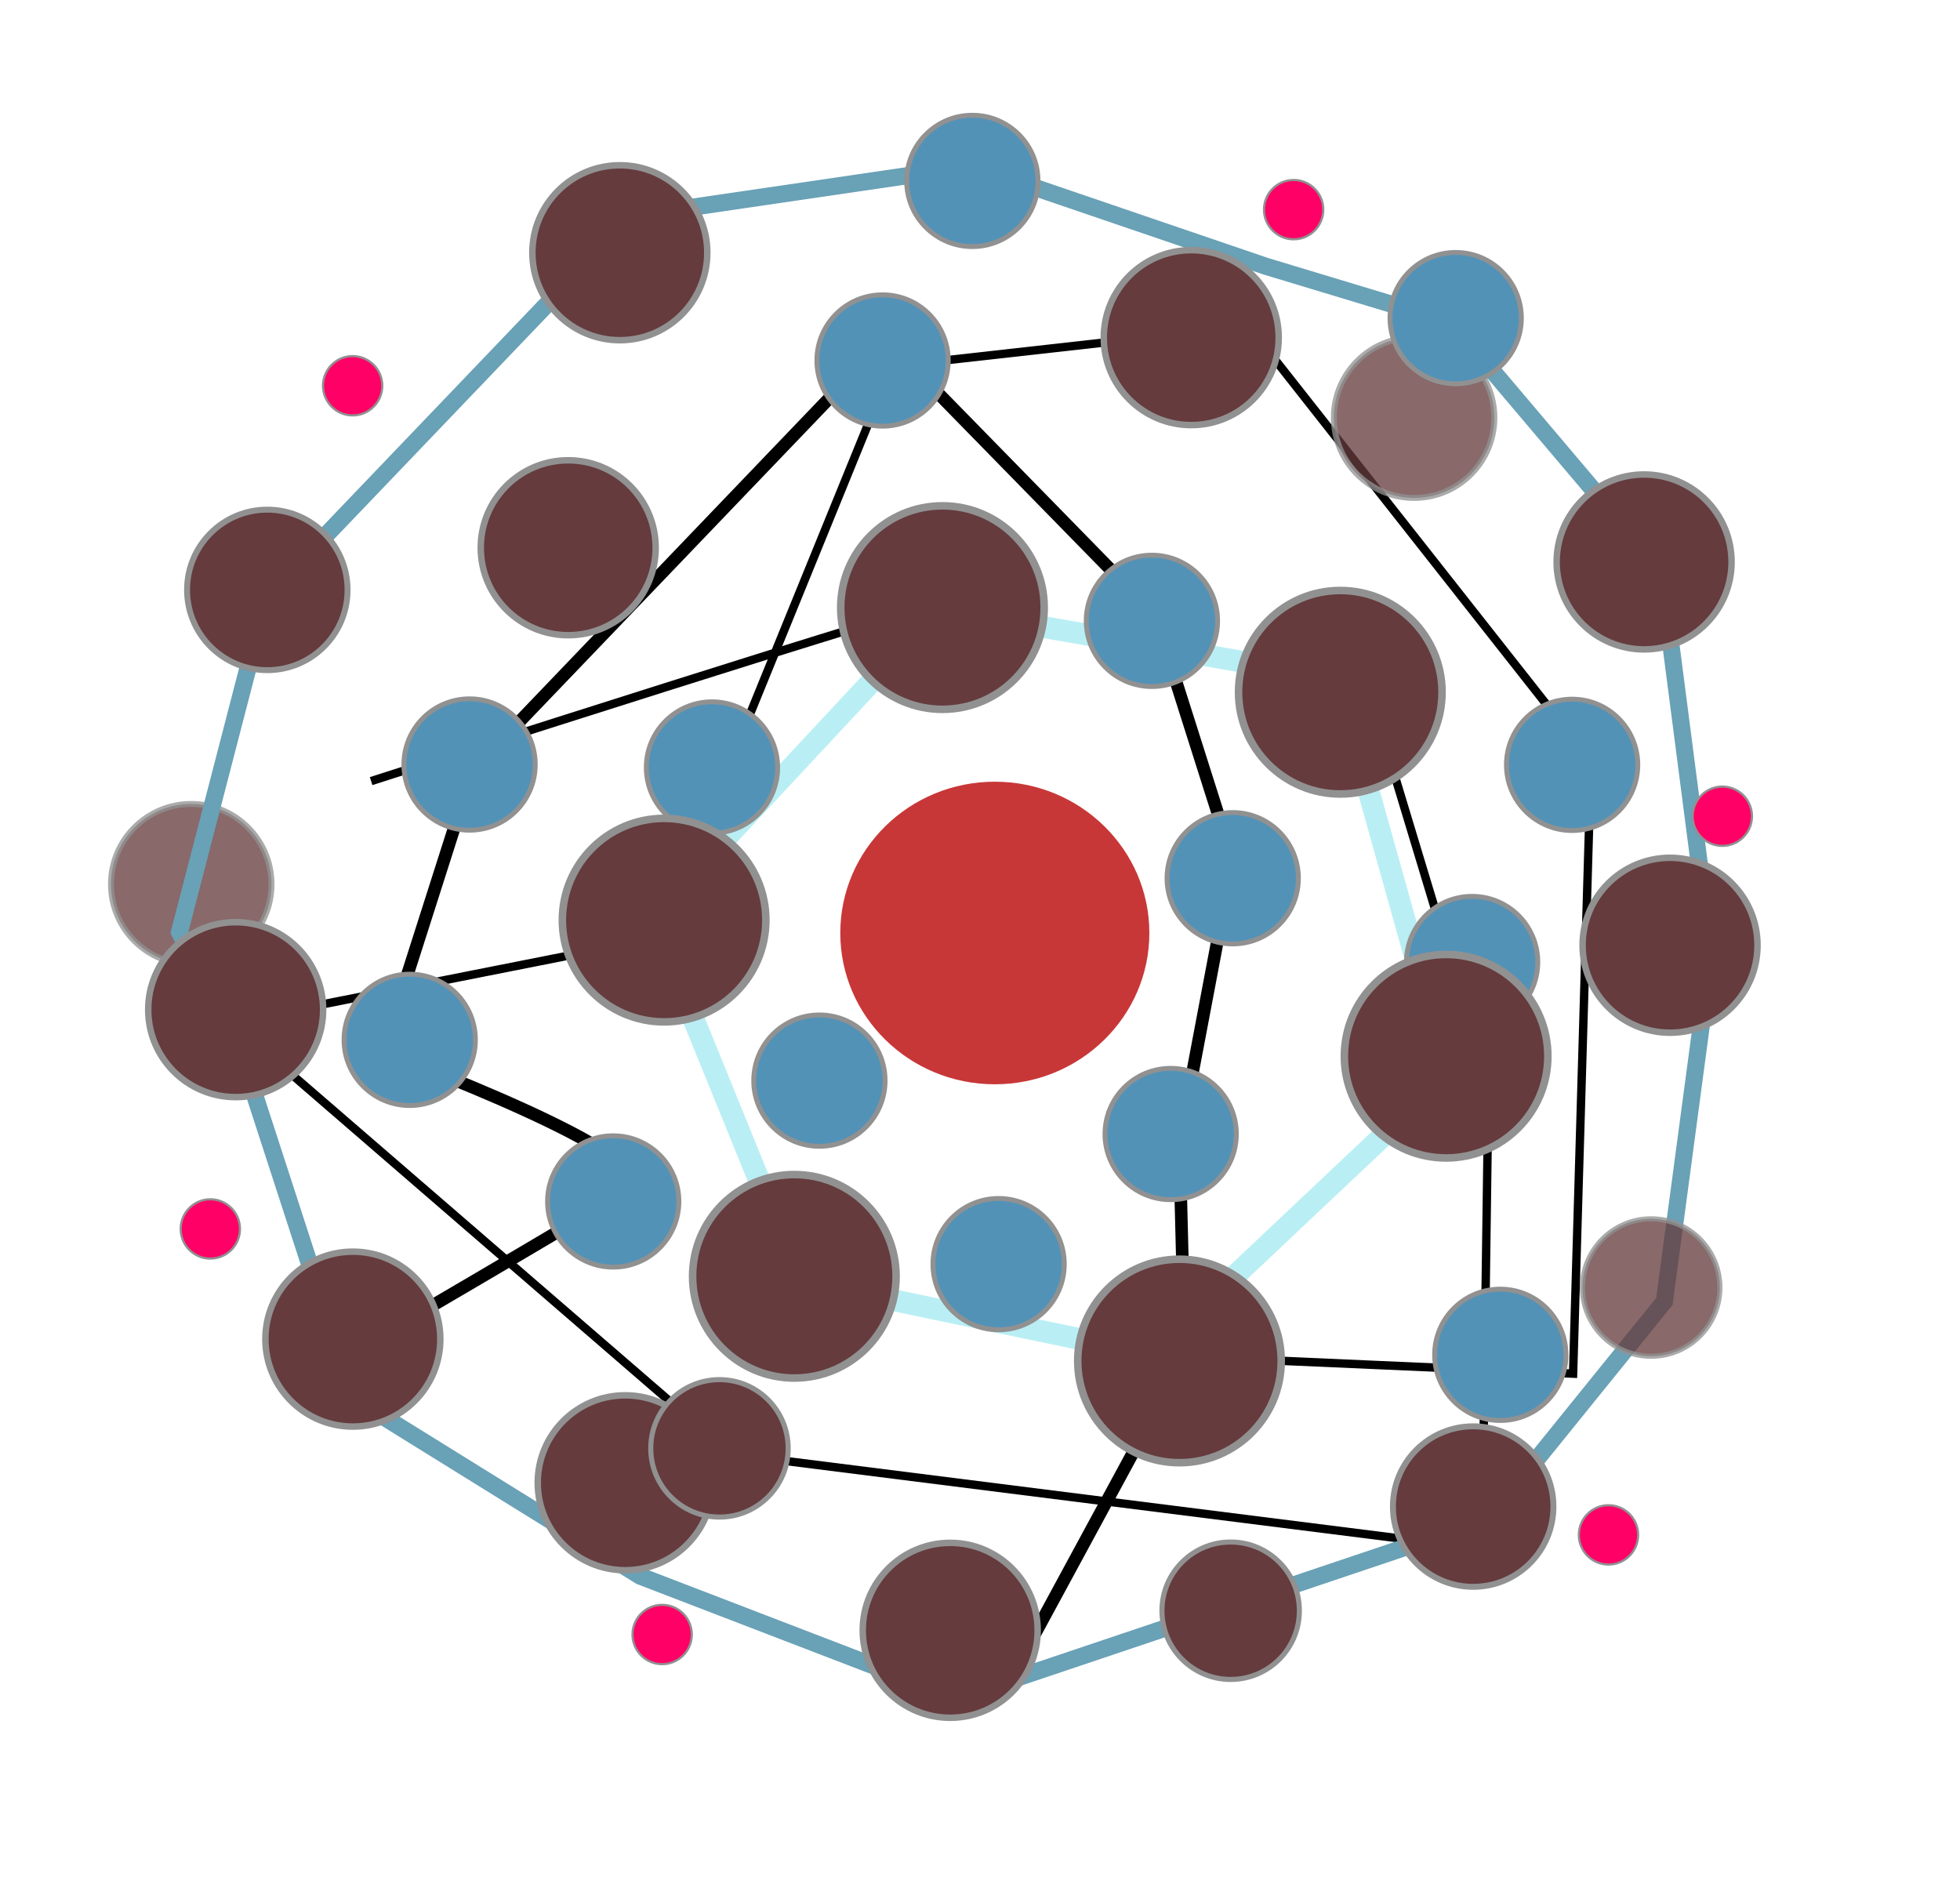 <?xml version="1.0" encoding="UTF-8" standalone="no"?>
<!-- Created with Inkscape (http://www.inkscape.org/) -->

<svg
   xmlns:dc="http://purl.org/dc/elements/1.1/"
   xmlns:cc="http://creativecommons.org/ns#"
   xmlns:rdf="http://www.w3.org/1999/02/22-rdf-syntax-ns#"
   xmlns:svg="http://www.w3.org/2000/svg"
   xmlns="http://www.w3.org/2000/svg"
   xmlns:sodipodi="http://sodipodi.sourceforge.net/DTD/sodipodi-0.dtd"
   xmlns:inkscape="http://www.inkscape.org/namespaces/inkscape"
   width="393.425"
   height="378.143"
   viewBox="0 0 393.425 378.143"
   id="svg4250"
   version="1.1"
   inkscape:version="0.91 r13725"
   inkscape:export-filename="/home/alumno/paquetes/src/TierraLuna/TierraLuna/imagenes/asteroide5.png"
   inkscape:export-xdpi="90"
   inkscape:export-ydpi="90"
   sodipodi:docname="asteroide3.svg">
  <defs
     id="defs4252">
    <filter
       inkscape:label="Evanescent"
       inkscape:menu="Blurs"
       inkscape:menu-tooltip="Blur the contents of objects, preserving the outline and adding progressive transparency at edges"
       style="color-interpolation-filters:sRGB;"
       id="filter4658">
      <feGaussianBlur
         stdDeviation="5"
         result="result3"
         id="feGaussianBlur4660" />
      <feColorMatrix
         values="1 0 0 0 0 0 1 0 0 0 0 0 1 0 0 0 0 0 50 0 "
         result="result7"
         id="feColorMatrix4662" />
      <feComposite
         operator="in"
         in2="SourceGraphic"
         result="result9"
         id="feComposite4664" />
      <feComposite
         in2="result7"
         operator="arithmetic"
         in="result9"
         k1="0.5"
         k3="0.5"
         result="result1"
         id="feComposite4666" />
      <feBlend
         in2="result1"
         result="result5"
         mode="screen"
         in="SourceGraphic"
         id="feBlend4668" />
      <feBlend
         in2="result5"
         mode="darken"
         in="result5"
         result="result6"
         id="feBlend4670" />
      <feComposite
         in2="SourceGraphic"
         operator="in"
         result="fbSourceGraphic"
         id="feComposite4672" />
      <feColorMatrix
         result="fbSourceGraphicAlpha"
         in="fbSourceGraphic"
         values="0 0 0 -1 0 0 0 0 -1 0 0 0 0 -1 0 0 0 0 1 0"
         id="feColorMatrix4674" />
      <feTurbulence
         id="feTurbulence4676"
         numOctaves="5"
         seed="0"
         type="fractalNoise"
         baseFrequency="0.08"
         in="fbSourceGraphic" />
      <feGaussianBlur
         id="feGaussianBlur4678"
         stdDeviation="0.5"
         result="result91" />
      <feDisplacementMap
         id="feDisplacementMap4680"
         in2="result91"
         scale="20"
         yChannelSelector="G"
         xChannelSelector="R"
         in="fbSourceGraphic"
         result="result1" />
      <feComposite
         id="feComposite4682"
         in2="fbSourceGraphic"
         in="result1"
         operator="atop"
         result="fbSourceGraphic" />
      <feColorMatrix
         result="fbSourceGraphicAlpha"
         in="fbSourceGraphic"
         values="0 0 0 -1 0 0 0 0 -1 0 0 0 0 -1 0 0 0 0 1 0"
         id="feColorMatrix4684" />
      <feGaussianBlur
         id="feGaussianBlur4686"
         result="result6"
         stdDeviation="3"
         in="fbSourceGraphic" />
      <feColorMatrix
         id="feColorMatrix4688"
         values="1 0 0 0 0 0 1 0 0 0 0 0 1 0 0 0 0 0 1 0 "
         result="result7"
         in="fbSourceGraphic" />
      <feComposite
         id="feComposite4690"
         in2="result7"
         operator="in"
         in="result6" />
    </filter>
    <filter
       inkscape:label="Evanescent"
       inkscape:menu="Blurs"
       inkscape:menu-tooltip="Blur the contents of objects, preserving the outline and adding progressive transparency at edges"
       style="color-interpolation-filters:sRGB"
       id="filter4658-3">
      <feGaussianBlur
         stdDeviation="5"
         result="result3"
         id="feGaussianBlur4660-2" />
      <feColorMatrix
         values="1 0 0 0 0 0 1 0 0 0 0 0 1 0 0 0 0 0 50 0 "
         result="result7"
         id="feColorMatrix4662-0" />
      <feComposite
         operator="in"
         in2="SourceGraphic"
         result="result9"
         id="feComposite4664-6" />
      <feComposite
         k4="0"
         k2="0"
         in2="result7"
         operator="arithmetic"
         in="result9"
         k1="0.5"
         k3="0.5"
         result="result1"
         id="feComposite4666-1" />
      <feBlend
         in2="result1"
         result="result5"
         mode="screen"
         in="SourceGraphic"
         id="feBlend4668-5" />
      <feBlend
         in2="result5"
         mode="darken"
         in="result5"
         result="result6"
         id="feBlend4670-5" />
      <feComposite
         in2="SourceGraphic"
         operator="in"
         result="fbSourceGraphic"
         id="feComposite4672-4" />
      <feColorMatrix
         result="fbSourceGraphicAlpha"
         in="fbSourceGraphic"
         values="0 0 0 -1 0 0 0 0 -1 0 0 0 0 -1 0 0 0 0 1 0"
         id="feColorMatrix4674-7" />
      <feTurbulence
         id="feTurbulence4676-6"
         numOctaves="5"
         seed="0"
         type="fractalNoise"
         baseFrequency="0.08" />
      <feGaussianBlur
         id="feGaussianBlur4678-5"
         stdDeviation="0.5"
         result="result91" />
      <feDisplacementMap
         id="feDisplacementMap4680-6"
         in2="result91"
         scale="20"
         yChannelSelector="G"
         xChannelSelector="R"
         in="fbSourceGraphic"
         result="result1" />
      <feComposite
         id="feComposite4682-9"
         in2="fbSourceGraphic"
         in="result1"
         operator="atop"
         result="fbSourceGraphic" />
      <feColorMatrix
         result="fbSourceGraphicAlpha"
         in="fbSourceGraphic"
         values="0 0 0 -1 0 0 0 0 -1 0 0 0 0 -1 0 0 0 0 1 0"
         id="feColorMatrix4684-3" />
      <feGaussianBlur
         id="feGaussianBlur4686-7"
         result="result6"
         stdDeviation="3"
         in="fbSourceGraphic" />
      <feColorMatrix
         id="feColorMatrix4688-4"
         values="1 0 0 0 0 0 1 0 0 0 0 0 1 0 0 0 0 0 1 0 "
         result="result7"
         in="fbSourceGraphic" />
      <feComposite
         id="feComposite4690-5"
         in2="result7"
         operator="in"
         in="result6" />
    </filter>
  </defs>
  <sodipodi:namedview
     id="base"
     pagecolor="#ffffff"
     bordercolor="#666666"
     borderopacity="1.0"
     inkscape:pageopacity="0.0"
     inkscape:pageshadow="2"
     inkscape:zoom="1.4"
     inkscape:cx="119.94323"
     inkscape:cy="194.30571"
     inkscape:document-units="px"
     inkscape:current-layer="layer1"
     showgrid="false"
     fit-margin-top="1"
     fit-margin-left="1"
     fit-margin-right="1"
     fit-margin-bottom="1"
     units="px"
     inkscape:window-width="1920"
     inkscape:window-height="1004"
     inkscape:window-x="0"
     inkscape:window-y="27"
     inkscape:window-maximized="1" />
  <g
     inkscape:label="Capa 1"
     inkscape:groupmode="layer"
     id="layer1"
     transform="translate(0.322,-8.371)">
    <g
       id="g4692"
       transform="matrix(1.682,0,0,1.682,367.8,79.984)">
      <path
         inkscape:connector-curvature="0"
         id="path4519"
         d="m -174.573,50.638 c 0,0 70.711,-22.728 68.185,-21.213 -2.525,1.515 50.508,9.091 50.508,9.091 l 14.647,48.487 -0.761,55.251 -89.648,-11.309 -59.599,-51.518 51.013,-10.102 27.779,-68.185 42.616,-4.773 40.839,51.862 -2.137,73.119 -45.962,-2.02"
         style="fill:none;fill-rule:evenodd;stroke:#000000;stroke-width:1px;stroke-linecap:butt;stroke-linejoin:miter;stroke-opacity:1"
         sodipodi:nodetypes="csccccccccccc" />
      <path
         inkscape:connector-curvature="0"
         id="path4491"
         d="m -115.679,111.871 34.286,7.143 m 0,0 31.786,-30 5.357,-7.143 -3.571,-2.5 -10,-35.714 -3.929,-5.714 -45,-7.857 -34.286,36.786 17.857,43.929"
         style="fill:none;fill-rule:evenodd;stroke:#b9eff4;stroke-width:2.6;stroke-linecap:butt;stroke-linejoin:miter;stroke-miterlimit:4;stroke-dasharray:none;stroke-opacity:1" />
      <circle
         r="9.577"
         cy="62.942"
         cx="-196.036"
         id="path4183-62-6-9-45"
         style="opacity:0.765;fill:#653b3d;fill-opacity:1;stroke:#919191;stroke-width:0.71;stroke-linecap:butt;stroke-linejoin:miter;stroke-miterlimit:4;stroke-dasharray:none;stroke-dashoffset:0;stroke-opacity:1" />
      <circle
         r="7.838"
         cy="48.697"
         cx="-31.246"
         id="path4183-35-1-7"
         style="opacity:1;fill:#5392b7;fill-opacity:1;stroke:#919191;stroke-width:0.581;stroke-linecap:butt;stroke-linejoin:miter;stroke-miterlimit:4;stroke-dasharray:none;stroke-dashoffset:0;stroke-opacity:1" />
      <circle
         r="7.838"
         cy="49.014"
         cx="-133.893"
         id="path4183-35-1-0"
         style="opacity:1;fill:#5392b7;fill-opacity:1;stroke:#919191;stroke-width:0.581;stroke-linecap:butt;stroke-linejoin:miter;stroke-miterlimit:4;stroke-dasharray:none;stroke-dashoffset:0;stroke-opacity:1" />
      <circle
         r="12.143"
         cy="67.228"
         cx="-139.607"
         id="path4183"
         style="opacity:1;fill:#653b3d;fill-opacity:1;stroke:#919191;stroke-width:0.9;stroke-linecap:butt;stroke-linejoin:miter;stroke-miterlimit:4;stroke-dasharray:none;stroke-dashoffset:0;stroke-opacity:1" />
      <circle
         r="12.143"
         cy="29.93"
         cx="-106.388"
         id="path4183-3"
         style="opacity:1;fill:#653b3d;fill-opacity:1;stroke:#919191;stroke-width:0.9;stroke-linecap:butt;stroke-linejoin:miter;stroke-miterlimit:4;stroke-dasharray:none;stroke-dashoffset:0;stroke-opacity:1" />
      <circle
         r="12.143"
         cy="40.032"
         cx="-58.911"
         id="path4183-6"
         style="opacity:1;fill:#653b3d;fill-opacity:1;stroke:#919191;stroke-width:0.9;stroke-linecap:butt;stroke-linejoin:miter;stroke-miterlimit:4;stroke-dasharray:none;stroke-dashoffset:0;stroke-opacity:1" />
      <circle
         r="7.838"
         cy="72.228"
         cx="-43.179"
         id="path4183-35-1-9"
         style="opacity:1;fill:#5392b7;fill-opacity:1;stroke:#919191;stroke-width:0.581;stroke-linecap:butt;stroke-linejoin:miter;stroke-miterlimit:4;stroke-dasharray:none;stroke-dashoffset:0;stroke-opacity:1" />
      <circle
         r="12.143"
         cy="83.468"
         cx="-46.284"
         id="path4183-7"
         style="opacity:1;fill:#653b3d;fill-opacity:1;stroke:#919191;stroke-width:0.9;stroke-linecap:butt;stroke-linejoin:miter;stroke-miterlimit:4;stroke-dasharray:none;stroke-dashoffset:0;stroke-opacity:1" />
      <path
         sodipodi:nodetypes="ccccccccsc"
         inkscape:connector-curvature="0"
         id="path4517"
         d="m -96.036,153.657 18.571,-34.286 -0.649,-25.664 6.363,-33.622 -9.286,-29.286 -32.143,-32.857 -49.286,51.429 -10.714,33.571 c 0,0 35,12.857 29.286,16.429 -5.714,3.571 -31.429,18.571 -31.429,18.571"
         style="fill:none;fill-rule:evenodd;stroke:#000000;stroke-width:1.5;stroke-linecap:butt;stroke-linejoin:miter;stroke-miterlimit:4;stroke-dasharray:none;stroke-opacity:1" />
      <circle
         r="12.143"
         cy="119.834"
         cx="-78.104"
         id="path4183-5"
         style="opacity:1;fill:#653b3d;fill-opacity:1;stroke:#919191;stroke-width:0.9;stroke-linecap:butt;stroke-linejoin:miter;stroke-miterlimit:4;stroke-dasharray:none;stroke-dashoffset:0;stroke-opacity:1" />
      <circle
         r="12.143"
         cy="109.732"
         cx="-124.065"
         id="path4183-35"
         style="opacity:1;fill:#653b3d;fill-opacity:1;stroke:#919191;stroke-width:0.9;stroke-linecap:butt;stroke-linejoin:miter;stroke-miterlimit:4;stroke-dasharray:none;stroke-dashoffset:0;stroke-opacity:1" />
      <circle
         r="7.838"
         cy="48.657"
         cx="-162.822"
         id="path4183-35-1-23"
         style="opacity:1;fill:#5392b7;fill-opacity:1;stroke:#919191;stroke-width:0.581;stroke-linecap:butt;stroke-linejoin:miter;stroke-miterlimit:4;stroke-dasharray:none;stroke-dashoffset:0;stroke-opacity:1" />
      <circle
         r="10.438"
         cy="22.789"
         cx="-151.05"
         id="path4183-62"
         style="opacity:1;fill:#653b3d;fill-opacity:1;stroke:#919191;stroke-width:0.774;stroke-linecap:butt;stroke-linejoin:miter;stroke-miterlimit:4;stroke-dasharray:none;stroke-dashoffset:0;stroke-opacity:1" />
      <path
         sodipodi:nodetypes="ccccccccccccccc"
         inkscape:connector-curvature="0"
         id="path4493"
         d="m -190.301,82.461 13.568,41.786 34.278,21.266 37.848,14.55 63.322,-21.306 21.05,-26.03 5.55,-41.523 -5.924,-45.736 -25.042,-29.577 -22.178,-6.702 -34.992,-11.939 -40.705,5.969 -43.561,45.517 -10.355,39.92 z"
         style="fill:none;fill-rule:evenodd;stroke:#69a1b6;stroke-width:2.044;stroke-linecap:butt;stroke-linejoin:miter;stroke-miterlimit:4;stroke-dasharray:none;stroke-opacity:1" />
      <circle
         r="7.838"
         cy="-20.986"
         cx="-102.822"
         id="path4183-35-1-75"
         style="opacity:1;fill:#5392b7;fill-opacity:1;stroke:#919191;stroke-width:0.581;stroke-linecap:butt;stroke-linejoin:miter;stroke-miterlimit:4;stroke-dasharray:none;stroke-dashoffset:0;stroke-opacity:1" />
      <circle
         r="10.438"
         cy="-12.416"
         cx="-144.89"
         id="path4183-62-9"
         style="opacity:1;fill:#653b3d;fill-opacity:1;stroke:#919191;stroke-width:0.774;stroke-linecap:butt;stroke-linejoin:miter;stroke-miterlimit:4;stroke-dasharray:none;stroke-dashoffset:0;stroke-opacity:1" />
      <circle
         r="10.438"
         cy="-2.285"
         cx="-76.699"
         id="path4183-62-1"
         style="opacity:1;fill:#653b3d;fill-opacity:1;stroke:#919191;stroke-width:0.774;stroke-linecap:butt;stroke-linejoin:miter;stroke-miterlimit:4;stroke-dasharray:none;stroke-dashoffset:0;stroke-opacity:1" />
      <circle
         r="9.577"
         cy="7.266"
         cx="-50.103"
         id="path4183-62-6-9-45-3"
         style="opacity:0.765;fill:#653b3d;fill-opacity:1;stroke:#919191;stroke-width:0.71;stroke-linecap:butt;stroke-linejoin:miter;stroke-miterlimit:4;stroke-dasharray:none;stroke-dashoffset:0;stroke-opacity:1" />
      <circle
         r="10.438"
         cy="24.484"
         cx="-22.655"
         id="path4183-62-2"
         style="opacity:1;fill:#653b3d;fill-opacity:1;stroke:#919191;stroke-width:0.774;stroke-linecap:butt;stroke-linejoin:miter;stroke-miterlimit:4;stroke-dasharray:none;stroke-dashoffset:0;stroke-opacity:1" />
      <circle
         inkscape:transform-center-y="39.999999"
         inkscape:transform-center-x="4.2857142"
         r="8.2"
         cy="111.073"
         cx="-21.812"
         id="path4183-62-6-9-8"
         style="opacity:0.765;fill:#653b3d;fill-opacity:1;stroke:#919191;stroke-width:0.608;stroke-linecap:butt;stroke-linejoin:miter;stroke-miterlimit:4;stroke-dasharray:none;stroke-dashoffset:0;stroke-opacity:1" />
      <circle
         r="10.438"
         cy="70.226"
         cx="-19.559"
         id="path4183-62-7"
         style="opacity:1;fill:#653b3d;fill-opacity:1;stroke:#919191;stroke-width:0.774;stroke-linecap:butt;stroke-linejoin:miter;stroke-miterlimit:4;stroke-dasharray:none;stroke-dashoffset:0;stroke-opacity:1" />
      <circle
         r="10.438"
         cy="77.912"
         cx="-190.736"
         id="path4183-62-0"
         style="opacity:1;fill:#653b3d;fill-opacity:1;stroke:#919191;stroke-width:0.774;stroke-linecap:butt;stroke-linejoin:miter;stroke-miterlimit:4;stroke-dasharray:none;stroke-dashoffset:0;stroke-opacity:1" />
      <circle
         r="10.438"
         cy="117.228"
         cx="-176.75"
         id="path4183-62-93"
         style="opacity:1;fill:#653b3d;fill-opacity:1;stroke:#919191;stroke-width:0.774;stroke-linecap:butt;stroke-linejoin:miter;stroke-miterlimit:4;stroke-dasharray:none;stroke-dashoffset:0;stroke-opacity:1" />
      <circle
         r="10.438"
         cy="134.371"
         cx="-144.25"
         id="path4183-62-6"
         style="opacity:1;fill:#653b3d;fill-opacity:1;stroke:#919191;stroke-width:0.774;stroke-linecap:butt;stroke-linejoin:miter;stroke-miterlimit:4;stroke-dasharray:none;stroke-dashoffset:0;stroke-opacity:1" />
      <circle
         r="8.2"
         cy="130.264"
         cx="-133"
         id="path4183-62-6-9"
         style="opacity:1;fill:#653b3d;fill-opacity:1;stroke:#919191;stroke-width:0.608;stroke-linecap:butt;stroke-linejoin:miter;stroke-miterlimit:4;stroke-dasharray:none;stroke-dashoffset:0;stroke-opacity:1" />
      <circle
         r="10.438"
         cy="151.978"
         cx="-105.464"
         id="path4183-62-06"
         style="opacity:1;fill:#653b3d;fill-opacity:1;stroke:#919191;stroke-width:0.774;stroke-linecap:butt;stroke-linejoin:miter;stroke-miterlimit:4;stroke-dasharray:none;stroke-dashoffset:0;stroke-opacity:1" />
      <circle
         r="7.838"
         cy="92.753"
         cx="-79.154"
         id="path4183-35-1"
         style="opacity:1;fill:#5392b7;fill-opacity:1;stroke:#919191;stroke-width:0.581;stroke-linecap:butt;stroke-linejoin:miter;stroke-miterlimit:4;stroke-dasharray:none;stroke-dashoffset:0;stroke-opacity:1" />
      <circle
         r="7.838"
         cy="62.228"
         cx="-71.75"
         id="path4183-35-1-8"
         style="opacity:1;fill:#5392b7;fill-opacity:1;stroke:#919191;stroke-width:0.581;stroke-linecap:butt;stroke-linejoin:miter;stroke-miterlimit:4;stroke-dasharray:none;stroke-dashoffset:0;stroke-opacity:1" />
      <circle
         r="7.838"
         cy="86.381"
         cx="-121.072"
         id="path4183-35-1-2"
         style="opacity:1;fill:#5392b7;fill-opacity:1;stroke:#919191;stroke-width:0.581;stroke-linecap:butt;stroke-linejoin:miter;stroke-miterlimit:4;stroke-dasharray:none;stroke-dashoffset:0;stroke-opacity:1" />
      <circle
         r="7.838"
         cy="81.514"
         cx="-169.965"
         id="path4183-35-1-92"
         style="opacity:1;fill:#5392b7;fill-opacity:1;stroke:#919191;stroke-width:0.581;stroke-linecap:butt;stroke-linejoin:miter;stroke-miterlimit:4;stroke-dasharray:none;stroke-dashoffset:0;stroke-opacity:1" />
      <circle
         r="7.838"
         cy="100.8"
         cx="-145.679"
         id="path4183-35-1-28"
         style="opacity:1;fill:#5392b7;fill-opacity:1;stroke:#919191;stroke-width:0.581;stroke-linecap:butt;stroke-linejoin:miter;stroke-miterlimit:4;stroke-dasharray:none;stroke-dashoffset:0;stroke-opacity:1" />
      <circle
         r="7.838"
         cy="119.101"
         cx="-39.817"
         id="path4183-35-1-3"
         style="opacity:1;fill:#5392b7;fill-opacity:1;stroke:#919191;stroke-width:0.581;stroke-linecap:butt;stroke-linejoin:miter;stroke-miterlimit:4;stroke-dasharray:none;stroke-dashoffset:0;stroke-opacity:1" />
      <circle
         r="9.577"
         cy="137.21"
         cx="-43.053"
         id="path4183-62-6-9-45-6"
         style="opacity:1;fill:#653b3d;fill-opacity:1;stroke:#919191;stroke-width:0.71;stroke-linecap:butt;stroke-linejoin:miter;stroke-miterlimit:4;stroke-dasharray:none;stroke-dashoffset:0;stroke-opacity:1" />
      <circle
         r="7.838"
         cy="108.28"
         cx="-99.686"
         id="path4183-35-1-97"
         style="opacity:1;fill:#5392b7;fill-opacity:1;stroke:#919191;stroke-width:0.581;stroke-linecap:butt;stroke-linejoin:miter;stroke-miterlimit:4;stroke-dasharray:none;stroke-dashoffset:0;stroke-opacity:1" />
      <circle
         r="7.838"
         cy="31.514"
         cx="-81.393"
         id="path4183-35-1-6"
         style="opacity:1;fill:#5392b7;fill-opacity:1;stroke:#919191;stroke-width:0.581;stroke-linecap:butt;stroke-linejoin:miter;stroke-miterlimit:4;stroke-dasharray:none;stroke-dashoffset:0;stroke-opacity:1" />
      <circle
         r="7.838"
         cy="-4.612"
         cx="-45.141"
         id="path4183-35-1-1"
         style="opacity:1;fill:#5392b7;fill-opacity:1;stroke:#919191;stroke-width:0.581;stroke-linecap:butt;stroke-linejoin:miter;stroke-miterlimit:4;stroke-dasharray:none;stroke-dashoffset:0;stroke-opacity:1" />
      <circle
         r="7.838"
         cy="0.442"
         cx="-113.536"
         id="path4183-35-1-29"
         style="opacity:1;fill:#5392b7;fill-opacity:1;stroke:#919191;stroke-width:0.581;stroke-linecap:butt;stroke-linejoin:miter;stroke-miterlimit:4;stroke-dasharray:none;stroke-dashoffset:0;stroke-opacity:1" />
      <circle
         r="8.2"
         cy="149.641"
         cx="-71.995"
         id="path4183-62-6-9-4"
         style="opacity:1;fill:#653b3d;fill-opacity:1;stroke:#919191;stroke-width:0.608;stroke-linecap:butt;stroke-linejoin:miter;stroke-miterlimit:4;stroke-dasharray:none;stroke-dashoffset:0;stroke-opacity:1" />
      <circle
         r="9.577"
         cy="27.82"
         cx="-186.96"
         id="path4183-62-6-9-45-0"
         style="opacity:1;fill:#653b3d;fill-opacity:1;stroke:#919191;stroke-width:0.71;stroke-linecap:butt;stroke-linejoin:miter;stroke-miterlimit:4;stroke-dasharray:none;stroke-dashoffset:0;stroke-opacity:1" />
      <circle
         r="3.539"
         cy="-17.559"
         cx="-64.479"
         id="path4183-35-1-75-5"
         style="opacity:1;fill:#ff0066;fill-opacity:1;stroke:#919191;stroke-width:0.262;stroke-linecap:butt;stroke-linejoin:miter;stroke-miterlimit:4;stroke-dasharray:none;stroke-dashoffset:0;stroke-opacity:1" />
      <circle
         r="3.539"
         cy="3.457"
         cx="-176.776"
         id="path4183-35-1-75-5-4"
         style="opacity:1;fill:#ff0066;fill-opacity:1;stroke:#919191;stroke-width:0.262;stroke-linecap:butt;stroke-linejoin:miter;stroke-miterlimit:4;stroke-dasharray:none;stroke-dashoffset:0;stroke-opacity:1" />
      <circle
         r="3.539"
         cy="104.079"
         cx="-193.759"
         id="path4183-35-1-75-5-7"
         style="opacity:1;fill:#ff0066;fill-opacity:1;stroke:#919191;stroke-width:0.262;stroke-linecap:butt;stroke-linejoin:miter;stroke-miterlimit:4;stroke-dasharray:none;stroke-dashoffset:0;stroke-opacity:1" />
      <circle
         r="3.539"
         cy="152.479"
         cx="-139.839"
         id="path4183-35-1-75-5-44"
         style="opacity:1;fill:#ff0066;fill-opacity:1;stroke:#919191;stroke-width:0.262;stroke-linecap:butt;stroke-linejoin:miter;stroke-miterlimit:4;stroke-dasharray:none;stroke-dashoffset:0;stroke-opacity:1" />
      <circle
         r="3.539"
         cy="140.591"
         cx="-26.905"
         id="path4183-35-1-75-5-3"
         style="opacity:1;fill:#ff0066;fill-opacity:1;stroke:#919191;stroke-width:0.262;stroke-linecap:butt;stroke-linejoin:miter;stroke-miterlimit:4;stroke-dasharray:none;stroke-dashoffset:0;stroke-opacity:1" />
      <circle
         r="3.539"
         cy="54.829"
         cx="-13.319"
         id="path4183-35-1-75-5-0"
         style="opacity:1;fill:#ff0066;fill-opacity:1;stroke:#919191;stroke-width:0.262;stroke-linecap:butt;stroke-linejoin:miter;stroke-miterlimit:4;stroke-dasharray:none;stroke-dashoffset:0;stroke-opacity:1" />
    </g>
    <ellipse
       style="opacity:1;fill:#c83737;fill-opacity:1;stroke:none;stroke-width:1.5;stroke-linecap:butt;stroke-linejoin:miter;stroke-miterlimit:4;stroke-dasharray:none;stroke-dashoffset:0;stroke-opacity:1;filter:url(#filter4658)"
       id="path4594"
       cx="-302.105"
       cy="94.832"
       rx="71.973"
       ry="70.458"
       transform="matrix(0.431,0,0,0.431,329.573,154.77)" />
  </g>
</svg>
